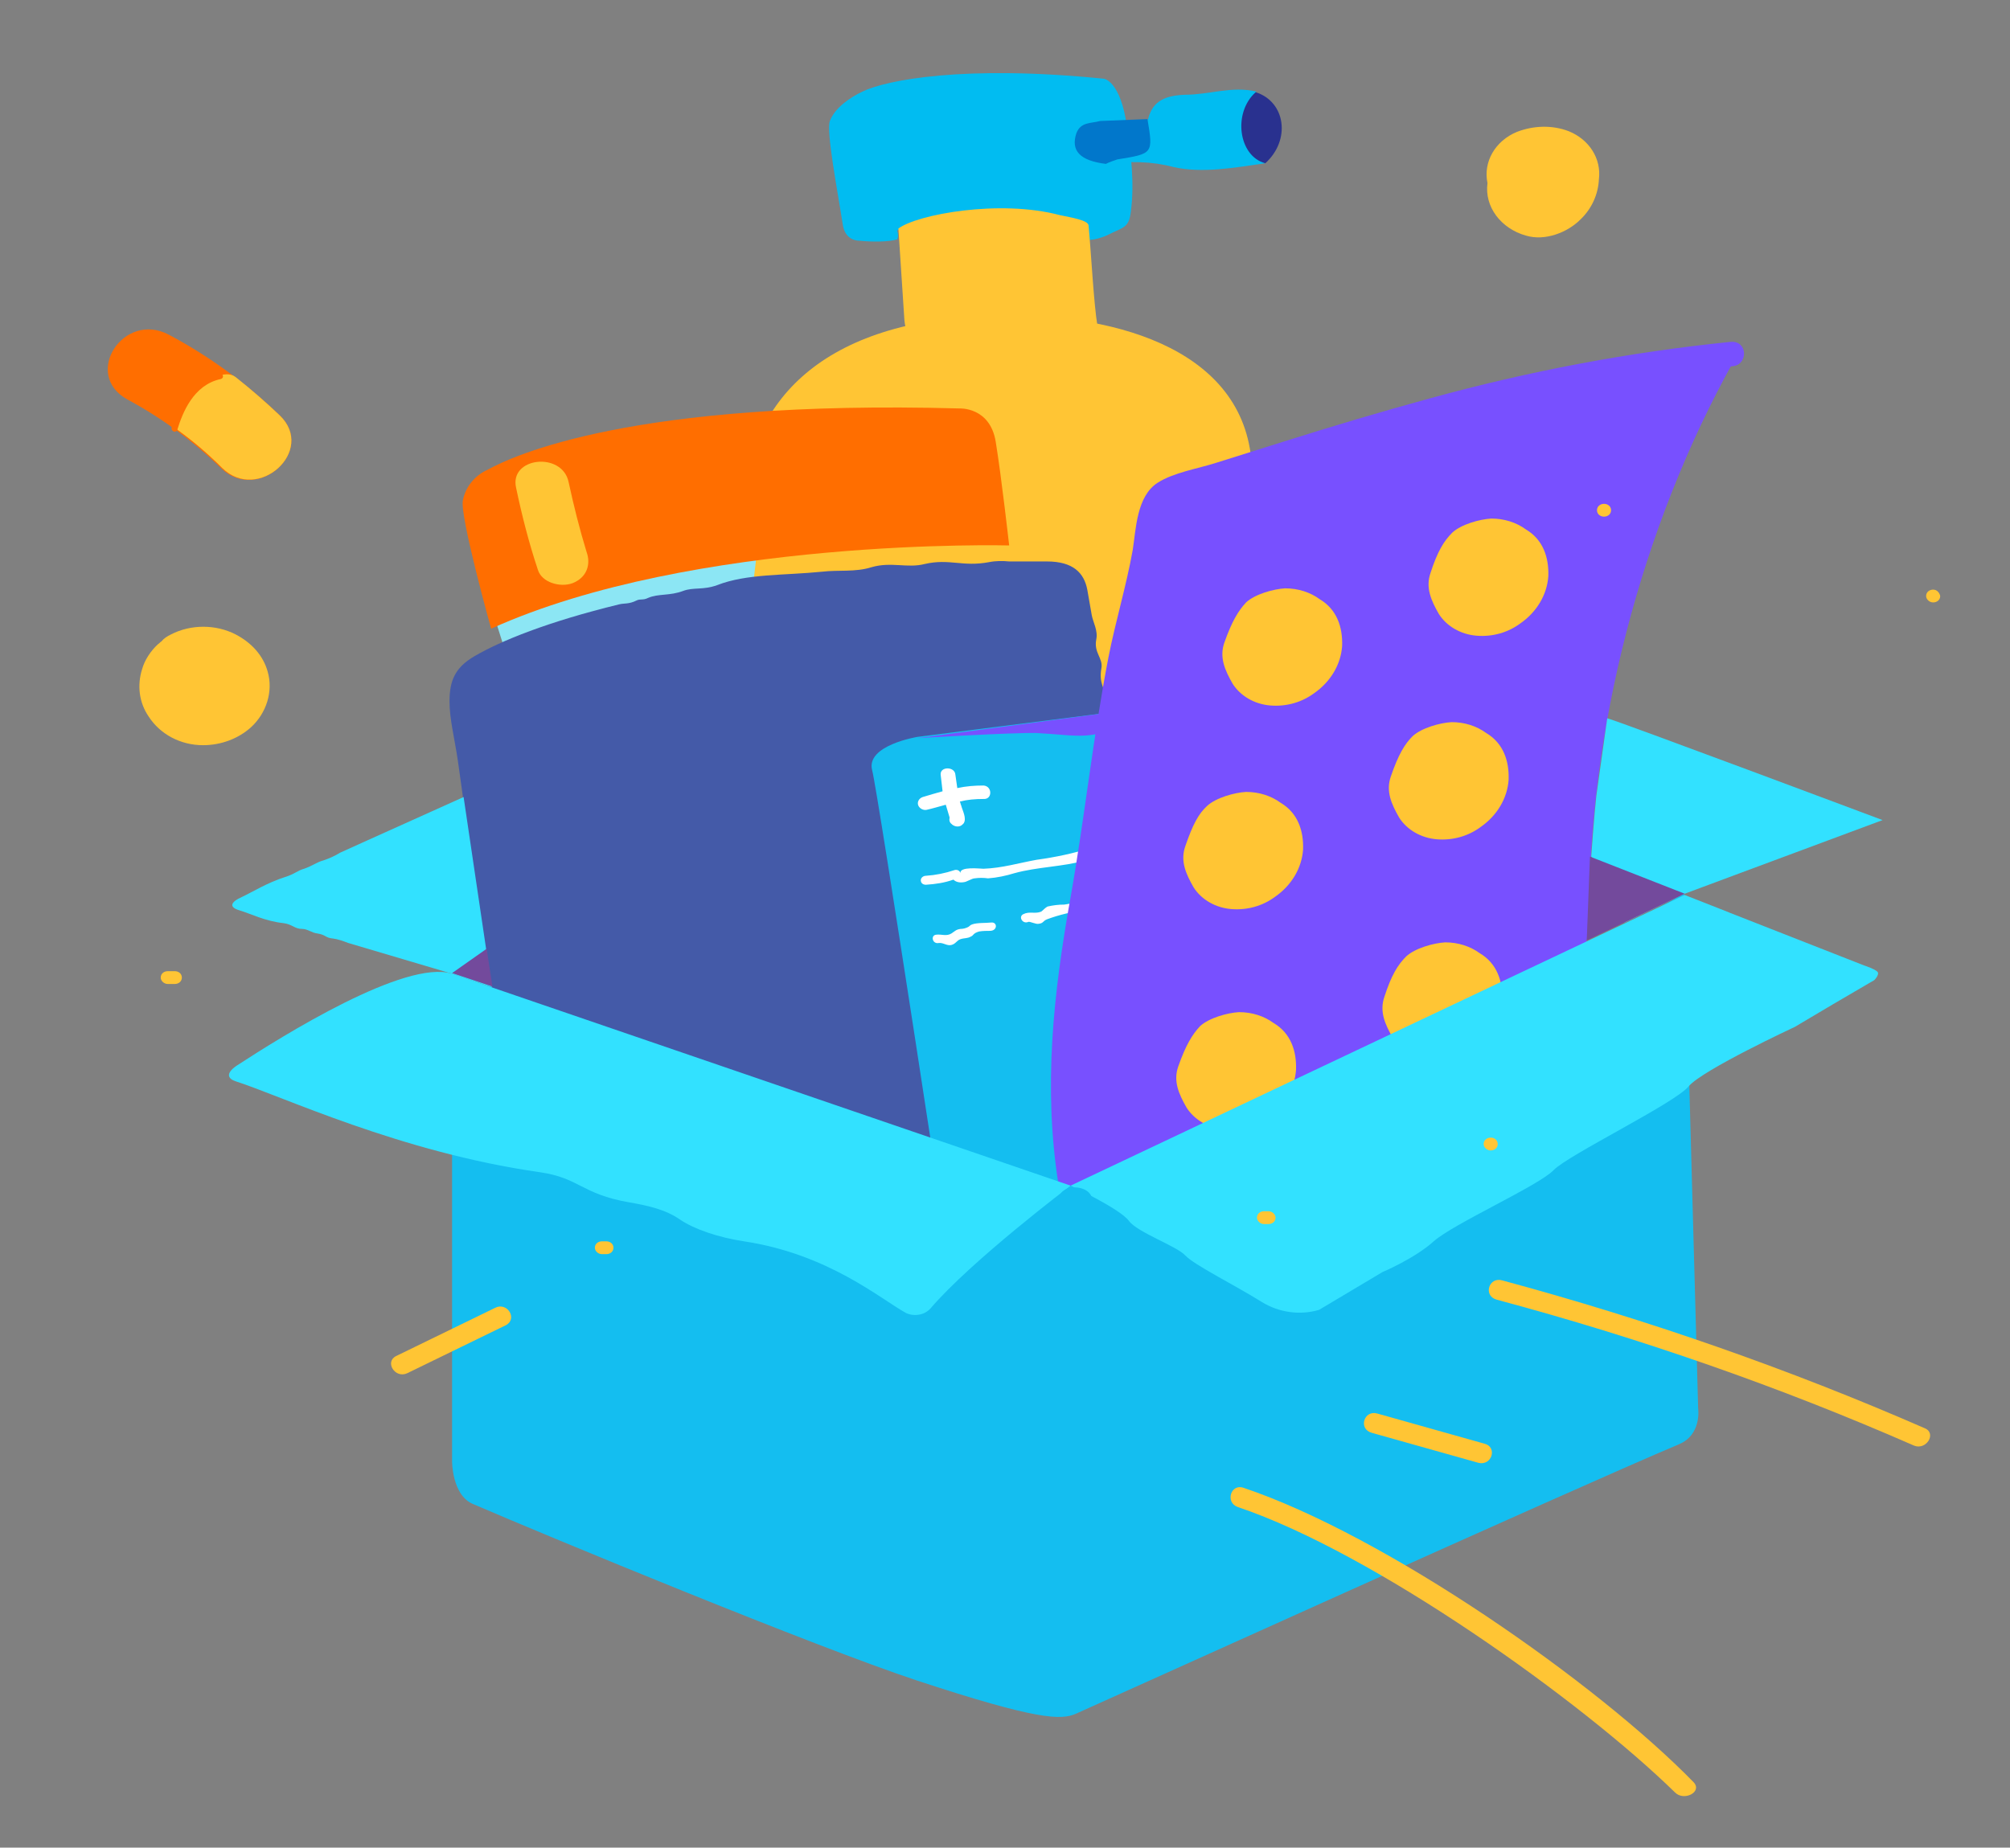 <?xml version="1.0" encoding="utf-8"?>
<!-- Generator: Adobe Illustrator 22.0.1, SVG Export Plug-In . SVG Version: 6.00 Build 0)  -->
<svg version="1.1" id="Layer_1" xmlns="http://www.w3.org/2000/svg" xmlns:xlink="http://www.w3.org/1999/xlink" x="0px" y="0px"
	 viewBox="0 0 313.9 288.6" style="enable-background:new 0 0 313.9 288.6;" xml:space="preserve">
<rect x="0" y="0" width="313.9" height="288.6" fill="#808080" stroke="none"/>
<style type="text/css">
	.st0{fill:#FFC534;}
	.st1{fill:#01BCF1;}
	.st2{fill:#8CE6F4;}
	.st3{fill:#445AA8;}
	.st4{fill:#FF6E00;}
	.st5{fill:#14BEF0;}
	.st6{fill:#FFFFFF;}
	.st7{fill:#7850FF;}
	.st8{fill:#32E1FF;}
	.st9{fill:#734A9C;}
	.st10{fill:#0177CB;}
	.st11{fill:#29318F;}
</style>
<title>order</title>
<g>
	<g id="Layer_1_1_">
		<path class="st0" d="M120.4,137.5l-4.2-58c0.3-15.8,11.2-29.2,37.9-30.2c19.3-0.7,39.5,4.9,41.3,22.3c1,9.7,9.3,89.6,9.3,89.6
			s-51.3,18.4-65,9.8C126.1,162.3,120.4,137.5,120.4,137.5z"/>
		<path class="st1" d="M131.6,35c-0.8-5.2-2.6-14.5-2-16.1c0.8-2.1,3.2-3.7,5.1-4.6c3.7-1.8,15.9-4.2,37.7-2c0,0,2.6,0.3,3.6,7.5
			c0.6,4,1.2,8.8,0.6,13.3c-0.3,2.5-1.2,2.4-3.4,3.5c-0.7,0.4-2.8,1.1-3.6,0.8c-0.5-0.1,0-2.3-0.5-2.4c-9.5-2.5-19.7-2.2-29,1
			c0.2,0.5,0.2,1,0,1.4c-1.3,0.4-4,0.4-5.9,0.2C133.4,37.6,131.9,37.2,131.6,35L131.6,35z"/>
		<path class="st0" d="M171.4,51c-1.4,0.1-1.7,2.7-4.7,4c-6.2,2.8-10.2,2.5-16.4,1.9c-5.7-0.5-8.9-2.6-9.1-7.5l-0.9-13.7
			c2.9-2.2,15.8-4.6,25.2-2.1c1.9,0.4,4.4,0.8,4.5,1.6C170.4,39.4,170.8,47.4,171.4,51z"/>
		<path class="st2" d="M118.5,83.7L77,95.7l1.8,5.7l38.6-8.2L118.5,83.7L118.5,83.7z"/>
		<path class="st3" d="M172.8,109.2c-0.3-1.7-1.2-2.5-0.8-4.8c0.3-1.6-1.2-2.4-0.8-4.5c0.3-1.4-0.5-2.7-0.7-3.8l-0.7-4
			c-0.5-2.6-2.2-4.4-6.3-4.4c-2,0-4,0-5.9,0c-1-0.1-2.1-0.1-3.1,0.1c-4.2,0.8-6.2-0.6-10.1,0.3c-2.7,0.7-5.2-0.4-8.3,0.5
			c-2.5,0.8-5.2,0.4-7.7,0.7c-6,0.6-11.8,0.3-16.4,2.1c-2.2,0.8-3.7,0.3-5.3,0.9c-2.1,0.8-3.9,0.4-5.5,1.1c-0.8,0.4-1.2,0.1-1.8,0.4
			c-1.2,0.6-1.9,0.4-2.7,0.6c-11.1,2.7-18.5,5.7-22.6,8.1c-3.1,1.8-3.9,3.9-3.9,7.1c0,2.7,0.8,5.8,1.3,9.2c0.4,2.8,0.8,5.7,1.2,8.7
			c1.9,14.7,3.9,30.1,3.9,30.1l21.4,43.9h80.8l1.7-40.6C179,146.9,175.5,125.3,172.8,109.2L172.8,109.2z"/>
		<path class="st4" d="M76.7,98.2c0,0-5-17.9-4.4-20.1c0.4-2,1.8-3.8,3.8-4.7c4-2.2,22.6-11,73.7-9.6c0,0,4.8-0.3,5.7,5.2
			c0.9,5.5,2.1,16.2,2.1,16.2S108.3,83.9,76.7,98.2L76.7,98.2z"/>
		<path class="st5" d="M173.2,111.3c0,0,6,37.1,7.5,49.6l5.3,34.4l-37.1,6.1c0,0-11.8-77.8-12.7-81.1c-1-3.9,7.1-5.2,7.1-5.2
			L173.2,111.3z"/>
		<path class="st6" d="M174.4,131.6c-1.1,0.6-2.7,0.3-3.9,0.8c-2.8,0.9-5.7,1.5-8.6,1.9c-2.8,0.5-5.4,1.3-8.3,1.4
			c-0.5,0-3.8-0.4-3.6,0.7c-0.1-0.4-0.5-0.6-0.9-0.5c-1.5,0.5-3,0.8-4.5,0.9c-0.4,0-0.8,0.3-0.8,0.7s0.3,0.7,0.8,0.7
			c1.5-0.1,2.9-0.3,4.3-0.8c0.4,0.4,1,0.5,1.6,0.4c0.4,0,1.3-0.6,1.7-0.6c0.7-0.1,1.4-0.1,2.1,0c1.4-0.1,2.8-0.4,4.1-0.8
			c3.6-1,7.6-1,11.1-2c1-0.4,1.9-0.8,2.9-1.1c1.1-0.2,1.7,0,2.7-0.5c0.4-0.2,0.5-0.6,0.3-0.9S174.7,131.4,174.4,131.6L174.4,131.6z
			 M154.8,144.1c-0.8,0.1-2.2,0-3,0.3c-0.3,0.1-0.4,0.3-0.6,0.4c-0.4,0.2-0.8,0.3-1.2,0.3c-0.7,0.1-0.8,0.3-1.4,0.7
			c-0.8,0.5-1.5,0.1-2.4,0.2c-0.9,0.1-0.6,1.5,0.4,1.3c0.7-0.1,1.3,0.5,2,0.3c0.7-0.2,0.8-0.7,1.4-0.9c0.6-0.2,1.1-0.1,1.6-0.4
			c0.5-0.2,0.3-0.5,1.3-0.8c0.6-0.1,1.2-0.1,1.7-0.1C155.8,145.4,155.8,144,154.8,144.1L154.8,144.1z M175.6,138.4
			c-1.5,0.8-3.2,0.7-4.7,1.4c-1.5,0.7-3.1,1.3-4.7,1.5c-0.9,0-1.7,0.1-2.6,0.3c-0.4,0.2-0.7,0.6-1,0.8c-1,0.4-1.8-0.1-2.8,0.4
			c-0.8,0.4-0.1,1.6,0.8,1.2c0.2-0.1,1.2,0.4,1.6,0.3c0.8-0.1,0.6-0.4,1.3-0.7c1.9-0.7,3.9-1.2,6-1.4c1.3-0.2,1.4-0.4,2.5-1.1
			c0.8-0.5,0.2-0.3,1.6-0.4c1-0.2,2-0.6,2.8-1.1C177.2,139.1,176.4,137.9,175.6,138.4L175.6,138.4z M153.6,122.7
			c-1.4,0-2.7,0.1-4.1,0.4c-0.1-0.7-0.2-1.4-0.3-2.1c-0.1-1.3-2.4-1.3-2.3,0c0.1,0.9,0.2,1.8,0.3,2.6c-1.1,0.3-2.1,0.6-3.1,0.9
			c-0.6,0.2-0.9,0.8-0.7,1.3c0.2,0.5,0.8,0.8,1.3,0.7c0.9-0.2,1.9-0.5,3-0.8c0.2,0.7,0.4,1.3,0.6,2c-0.1,0.4,0,0.8,0.3,1l0.1,0.1
			c0.5,0.4,1.2,0.4,1.6,0c0.1-0.1,0.1-0.1,0.2-0.2c0.5-0.8-0.2-2-0.4-2.8c-0.1-0.2-0.1-0.4-0.2-0.6c1.2-0.3,2.4-0.4,3.7-0.4
			C155,124.9,155,122.8,153.6,122.7z"/>
		<path class="st0" d="M91.6,86.2c-1.1-3.6-2-7.2-2.8-10.9c-1-4.8-9.3-3.9-8.2,0.9c0.9,4.3,2,8.6,3.4,12.8c0.6,2,3.5,2.8,5.4,2.1
			C91.7,90.2,92.3,88.1,91.6,86.2z"/>
		<path class="st3" d="M91.6,158.9c-2.4-17.6-5.3-35.1-8.5-52.6c-0.9-4.8-8.9-2.8-8,2c2.9,15.7,5.5,31.4,7.7,47.2
			C83,156.6,88.7,158.3,91.6,158.9L91.6,158.9z"/>
		<path class="st7" d="M143.3,115.3c0,0,14.9-0.9,18.6-0.8c3.7,0.2,5.3,0.5,7.5,0.4c1.5-0.1,2.9-0.4,4.3-0.9l-0.4-2.7L143.3,115.3z"
			/>
		<path class="st7" d="M165.9,180.5c0.5-35.9,4.2-66.5,13.4-101.4c0.1-0.8,0.5-1.5,1-2.2c0.8-0.8,1.9-1.5,3-1.9
			c26.9-8.8,60.2-20.1,88.7-20.8c-14.7,25.4-23.4,57-23.8,86.7c0,0-0.1,6-0.9,8.4c-0.8,2.4-74.7,40-77.7,39
			C166.6,187.3,165.9,180.5,165.9,180.5L165.9,180.5z"/>
		<path class="st7" d="M270.3,53.4c-15.9,1.6-31.6,4.6-46.9,8.8c-7.7,2.1-15.4,4.4-23,6.8c-3.5,1.1-7,2.2-10.5,3.3
			c-2.8,0.9-6.6,1.5-9.1,3.1c-3.3,2.1-3.4,7.3-3.9,10.5c-1,5.6-2.7,11.2-3.8,16.8c-2.4,12.4-3.7,25-5.9,37.4
			c-2.7,15.1-4.3,29.7-1.9,44.9c0.4,2.4,4.4,1.4,4.1-1c-2.1-13.2-1-26.1,1.3-39.2c2.1-11.7,3.7-23.5,5.5-35.3
			c0.8-5.5,2-10.9,3.4-16.3c1.1-4.1,1.5-8.5,2.8-12.5c0.9-2.9,4-3.2,6.9-4.1c3.2-1.1,6.4-2.1,9.6-3.1c6.9-2.2,13.9-4.3,21-6.3
			c16.6-4.7,33.4-8.3,50.7-10C273,57,273,53.2,270.3,53.4L270.3,53.4z"/>
		<path class="st7" d="M191.7,101.9c-0.8,2.3,0.1,4.3,1.3,6.4c1.2,1.9,3.4,3.2,5.9,3.4c2.5,0.2,4.9-0.5,6.8-1.9
			c2.6-1.8,4.2-4.5,4.4-7.4c0.1-2.9-0.8-5.7-3.5-7.3c-1.5-1.1-3.4-1.7-5.4-1.7c-1.8,0.1-4.7,0.9-6.1,2.2
			C193.8,96.8,192.8,98.4,191.7,101.9L191.7,101.9z"/>
		<path class="st0" d="M191.2,100.4c-0.8,2.3,0.1,4.3,1.3,6.4c1.2,1.9,3.4,3.2,5.9,3.4c2.5,0.2,4.9-0.5,6.8-1.9
			c2.6-1.8,4.2-4.5,4.4-7.4c0.1-2.9-0.8-5.7-3.5-7.3c-1.5-1.1-3.4-1.7-5.4-1.7c-1.8,0.1-4.7,0.9-6.1,2.2
			C193.4,95.4,192.4,97,191.2,100.4L191.2,100.4z"/>
		<path class="st7" d="M223.8,91c-0.8,2.3,0.1,4.3,1.3,6.4c1.2,1.9,3.4,3.2,5.9,3.4c2.5,0.2,4.9-0.5,6.8-1.9
			c2.6-1.8,4.2-4.5,4.4-7.4c0.1-2.9-0.8-5.7-3.5-7.3c-1.5-1.1-3.4-1.7-5.4-1.7c-1.8,0.1-4.7,0.9-6.1,2.2
			C225.9,85.9,224.9,87.5,223.8,91L223.8,91z"/>
		<path class="st0" d="M223.4,89.5c-0.8,2.3,0.1,4.3,1.3,6.4c1.2,1.9,3.4,3.2,5.9,3.4c2.5,0.2,4.9-0.5,6.8-1.9
			c2.6-1.8,4.2-4.5,4.4-7.4c0.1-2.9-0.8-5.7-3.5-7.3c-1.5-1.1-3.4-1.7-5.4-1.7c-1.8,0.1-4.7,0.9-6.1,2.2
			C225.5,84.5,224.5,86.1,223.4,89.5L223.4,89.5z"/>
		<path class="st7" d="M185.5,133.6c-0.8,2.3,0.1,4.3,1.3,6.4c1.2,1.9,3.4,3.2,5.9,3.4c2.5,0.2,4.9-0.5,6.8-1.9
			c2.6-1.8,4.2-4.5,4.4-7.4c0.1-2.9-0.8-5.7-3.5-7.3c-1.5-1.1-3.4-1.7-5.4-1.7c-1.8,0.1-4.7,0.9-6.1,2.2
			C187.7,128.6,186.7,130.2,185.5,133.6z"/>
		<path class="st0" d="M185.1,132.2c-0.8,2.3,0.1,4.3,1.3,6.4c1.2,1.9,3.4,3.2,5.9,3.4c2.5,0.2,4.9-0.5,6.8-1.9
			c2.6-1.8,4.2-4.5,4.4-7.4c0.1-2.9-0.8-5.7-3.5-7.3c-1.5-1.1-3.4-1.7-5.4-1.7c-1.8,0.1-4.7,0.9-6.1,2.2
			C187.2,127.1,186.3,128.7,185.1,132.2z"/>
		<path class="st7" d="M217.7,122.7c-0.8,2.3,0.1,4.3,1.3,6.4c1.2,1.9,3.4,3.2,5.9,3.4c2.5,0.2,4.9-0.5,6.8-1.9
			c2.6-1.8,4.2-4.5,4.4-7.4c0.1-2.9-0.8-5.7-3.5-7.3c-1.5-1.1-3.4-1.7-5.4-1.7c-1.8,0.1-4.7,0.9-6.1,2.2
			C219.8,117.6,218.8,119.3,217.7,122.7L217.7,122.7z"/>
		<path class="st0" d="M217.2,121.3c-0.8,2.3,0.1,4.3,1.3,6.4c1.2,1.9,3.4,3.2,5.9,3.4c2.5,0.2,4.9-0.5,6.8-1.9
			c2.6-1.8,4.2-4.5,4.4-7.4c0.1-2.9-0.8-5.7-3.5-7.3c-1.5-1.1-3.4-1.7-5.4-1.7c-1.8,0.1-4.7,0.9-6.1,2.2
			C219.4,116.2,218.4,117.8,217.2,121.3L217.2,121.3z"/>
		<path class="st7" d="M184.5,168.1c-0.8,2.3,0.1,4.3,1.3,6.4c1.2,1.9,3.4,3.2,5.9,3.4c2.5,0.2,4.9-0.5,6.8-1.9
			c2.6-1.8,4.2-4.5,4.4-7.4c0.1-2.9-0.8-5.7-3.5-7.3c-1.5-1.1-3.4-1.7-5.4-1.7c-1.8,0.1-4.7,0.9-6.1,2.2
			C186.6,163,185.6,164.6,184.5,168.1z"/>
		<path class="st0" d="M184,166.6c-0.8,2.3,0.1,4.3,1.3,6.4c1.2,1.9,3.4,3.2,5.9,3.4c2.5,0.2,4.9-0.5,6.8-1.9
			c2.6-1.8,4.2-4.5,4.4-7.4c0.1-2.9-0.8-5.7-3.5-7.3c-1.5-1.1-3.4-1.7-5.4-1.7c-1.8,0.1-4.7,0.9-6.1,2.2
			C186.2,161.6,185.2,163.2,184,166.6z"/>
		<path class="st7" d="M216.6,157.2c-0.8,2.3,0.1,4.3,1.3,6.4c1.2,1.9,3.4,3.2,5.9,3.4c2.5,0.2,4.9-0.5,6.8-1.9
			c2.6-1.8,4.2-4.5,4.4-7.4c0.1-2.9-0.8-5.7-3.5-7.3c-1.5-1.1-3.4-1.7-5.4-1.7c-1.8,0.1-4.7,0.9-6.1,2.2S217.7,153.7,216.6,157.2
			L216.6,157.2z"/>
		<path class="st0" d="M216.2,155.7c-0.8,2.3,0.1,4.3,1.3,6.4c1.2,1.9,3.4,3.2,5.9,3.4c2.5,0.2,4.9-0.5,6.8-1.9
			c2.6-1.8,4.2-4.5,4.4-7.4c0.1-2.9-0.8-5.7-3.5-7.3c-1.5-1.1-3.4-1.7-5.4-1.7c-1.8,0.1-4.7,0.9-6.1,2.2
			C218.3,150.7,217.3,152.3,216.2,155.7L216.2,155.7z"/>
		<path class="st5" d="M70.6,152.1c0,0,85.6,31.1,96.6,33.1c11,2.1,95.8-45.6,95.8-45.6l2.2,80.4c0,0,0.6,4.1-3,5.6
			c-16.6,7-91,40.7-94.2,42.1c-2.3,1-6,1-24.8-5.2c-16-5.3-57.6-22.5-69.4-27.6c-3.2-1.4-3.2-6.6-3.2-6.6L70.6,152.1z"/>
		<path class="st8" d="M167.2,185.2c0,0,7.7,3.6,9.1,5.5c1.3,1.8,7.4,3.9,8.8,5.4s7.5,4.5,12,7.3c2.6,1.6,5.9,2.1,8.9,1.2l9.9-5.9
			c0,0,5-2.1,8-4.8c3-2.7,16.4-8.7,18.7-11.1c2.3-2.4,19-10.5,21.1-13.1c2.2-2.6,16.6-9.3,16.6-9.3l5.9-3.5l6.5-3.8
			c0.3-0.3,0.6-0.7,0.6-1.1c0-0.5-2.2-1.2-2.2-1.2l-20.9-8.2l-1.5-0.6l-5.6-2.2L167.2,185.2z M167.2,185.2c0,0-15.5,11.7-21.9,19.2
			c-0.9,1-2.5,1.3-3.8,0.7c-4-2.2-12.1-9.2-25.3-11.2c-4-0.6-7.8-1.9-10-3.4c-2.3-1.6-5.1-2.2-8-2.7c-7.4-1.3-7.7-3.8-13.9-4.7
			c-21.8-3.1-40.3-11.9-47.5-14.2c-1.2-0.4-1.6-1.2,0.1-2.4c7.2-4.7,26.4-16.7,33.7-14.4L167.2,185.2z"/>
		<path class="st8" d="M76.8,154.2l-3.3-1.1c-1.3-0.4-2.5-0.9-2.9-1l-16.2-4.8c-0.8-0.3-1.6-0.6-2.4-0.7c-1.2-0.1-1.1-0.6-2.5-0.8
			c-0.8-0.1-1.5-0.7-2.3-0.7c-1.2,0-1.5-0.7-2.9-0.9c-2.9-0.3-5.2-1.5-6.9-2c-1.7-0.5-1.4-1.3,0.4-2.1c1.7-0.8,3.9-2.2,6.7-3.1
			c1.6-0.5,1.9-1,3-1.3c1.4-0.5,1.9-1,3-1.3c0.9-0.3,1.8-0.7,2.6-1.2l4.2-1.9c7.6-3.4,14.4-6.5,15.1-6.8L76.8,154.2z M253.7,144.1
			l9.4-4.5l30.9-11.5c0,0-41.6-15.6-43-15.9c0,0-1.3,9.2-1.7,12.1c-0.3,2.6-0.8,9.5-0.8,9.5L253.7,144.1z"/>
		<path class="st9" d="M263.1,139.6l-14.8-5.8l-0.5,13.1L263.1,139.6L263.1,139.6z M70.6,152l5.4-3.8l0.9,5.9L70.6,152z"/>
		<path class="st5" d="M170.6,187.5c-0.2-2.7-5.4-2.7-5.2,0c2,25.2,1.6,50.6-1,75.7c-0.3,2.7,4.9,2.7,5.2,0
			C172.2,238.1,172.5,212.7,170.6,187.5L170.6,187.5z"/>
		<path class="st0" d="M232.8,177.7c-0.6,0-1.1,0.4-1.1,1c0,0.5,0.5,1,1.1,1c0.6,0,1.1-0.4,1.1-1
			C233.9,178.1,233.4,177.7,232.8,177.7z M198.1,189.2h-0.7c-0.6,0-1.1,0.4-1.1,1c0,0.5,0.5,1,1.1,1h0.7c0.6,0,1.1-0.4,1.1-1
			C199.2,189.7,198.7,189.2,198.1,189.2L198.1,189.2z M94.7,193.9h-0.7c-0.6,0-1.1,0.4-1.1,1c0,0.5,0.5,1,1.1,1l0,0h0.7
			c0.6,0,1.1-0.4,1.1-1C95.8,194.3,95.3,193.9,94.7,193.9z M300.6,223.1c-21.3-9.3-43.4-17-66-23.1c-2.1-0.6-3,2.4-0.9,3
			c22.4,6,44.2,13.6,65.2,22.8C300.8,226.6,302.5,223.9,300.6,223.1L300.6,223.1z M264.5,278.4c-15.1-15.5-48-38.5-70.3-46
			c-2-0.7-2.9,2.3-0.9,3c21.4,7.2,53.8,30.4,68.3,44.6C263,281.4,265.9,279.9,264.5,278.4z M231.8,225.5l-16.7-4.7
			c-2.1-0.6-3,2.4-0.9,3l16.7,4.7C233,229,233.9,226,231.8,225.5L231.8,225.5z M77.3,204.3l-15.4,7.5c-1.9,0.9-0.2,3.6,1.7,2.7
			l15.4-7.5C80.9,206,79.2,203.3,77.3,204.3z M27.3,151.7h-1.1c-0.6,0-1.1,0.4-1.1,1c0,0.5,0.5,1,1.1,1h1.1c0.6,0,1.1-0.4,1.1-1
			C28.4,152.1,27.9,151.7,27.3,151.7L27.3,151.7z M250.5,78.7c-0.6,0-1.1,0.4-1.1,1s0.5,1,1.1,1s1.1-0.4,1.1-1
			S251.1,78.7,250.5,78.7z M301.9,92.1c-0.6,0-1.1,0.4-1.1,1c0,0.5,0.5,1,1.1,1c0.6,0,1.1-0.4,1.1-1
			C302.9,92.6,302.5,92.1,301.9,92.1z M41.8,104.9c-0.7-2.5-2.5-4.5-5-5.8c-3.1-1.6-7-1.6-10.1,0c-0.6,0.3-1.1,0.6-1.5,1.1
			c-0.2,0.1-0.3,0.3-0.5,0.4c-1.2,1.1-2.1,2.5-2.5,3.9c-0.8,2.5-0.5,5.2,1,7.4c1.8,2.8,5,4.5,8.5,4.5c2.8,0,5.5-1,7.5-2.8
			C41.6,111.4,42.7,108,41.8,104.9z"/>
		<path class="st4" d="M43.7,64.9c-5.1-4.9-10.9-9.2-17.3-12.6c-7.1-3.8-13.6,6.2-6.5,10.1c5.4,2.9,10.4,6.6,14.7,10.8
			C40.3,78.6,49.4,70.4,43.7,64.9z"/>
		<path class="st0" d="M245,20.5c-2.6-1-5.5-0.9-8.1,0.1c-3.4,1.4-5.3,4.7-4.6,8c-0.5,3.7,2.1,7.1,6,8.2c3,0.9,6.5-0.5,8.5-2.5
			c1.8-1.7,2.8-4,2.9-6.3C250.1,24.8,248.2,21.8,245,20.5L245,20.5z"/>
		<path class="st0" d="M244.5,30.7c-1.6-2.7-3.8-5.2-6.5-7.1c-0.5-0.4-1.3,0.3-0.8,0.7c2.6,1.9,4.8,4.2,6.3,6.9
			C243.9,31.7,244.8,31.2,244.5,30.7z M36.2,102.2c-3.7,2.3-6.5,5.4-10.1,7.9c-0.5,0.4,0,1.2,0.5,0.8c3.5-2.4,6.4-5.6,10.1-7.9
			C37.3,102.7,36.8,101.9,36.2,102.2z"/>
		<path class="st0" d="M43.7,64.9c-2.2-2.1-4.5-4.1-6.9-6c-3.2-2.5-11.5,6.5-9,8.3c2.5,1.8,4.8,3.8,6.9,5.9
			C40.3,78.6,49.4,70.4,43.7,64.9z"/>
		<path class="st4" d="M34.2,58.3c-4.6,0.9-7,5.3-7.4,8.5c-0.1,0.6,0.7,0.9,0.9,0.3c0.8-2.6,2.5-7,6.8-7.9
			C35.1,59,34.8,58.2,34.2,58.3z"/>
		<path class="st1" d="M197.6,25.5c-4.8,0.7-9.9,1.6-14.3,0.6c-3.4-0.9-7-1-10.4-0.4l-0.1-0.1c0.1-1.4,1.4-1.5,2.4-1.6
			c2.9-0.2,3.9-1.4,3.6-4c0-0.5,0.2-1,0.5-1.4c0.7-2.9,2.8-3.7,5.8-3.8c3.7,0,7.3-1.4,11.1-0.5C193.7,18.4,194.1,22.1,197.6,25.5
			L197.6,25.5z"/>
		<path class="st10" d="M179.2,18.6c0.9,5.4,0.9,5.4-4.7,6.3c-0.6,0.2-1.2,0.4-1.8,0.7c-4.1-0.5-5.5-2.1-4.6-4.8
			c0.7-1.8,2.3-1.5,3.7-1.9L179.2,18.6z"/>
		<path class="st11" d="M197.6,25.5c-4.2-1.1-5.1-7.9-1.5-11.1C200.8,15.9,201.6,21.9,197.6,25.5z"/>
	</g>
</g>
</svg>
